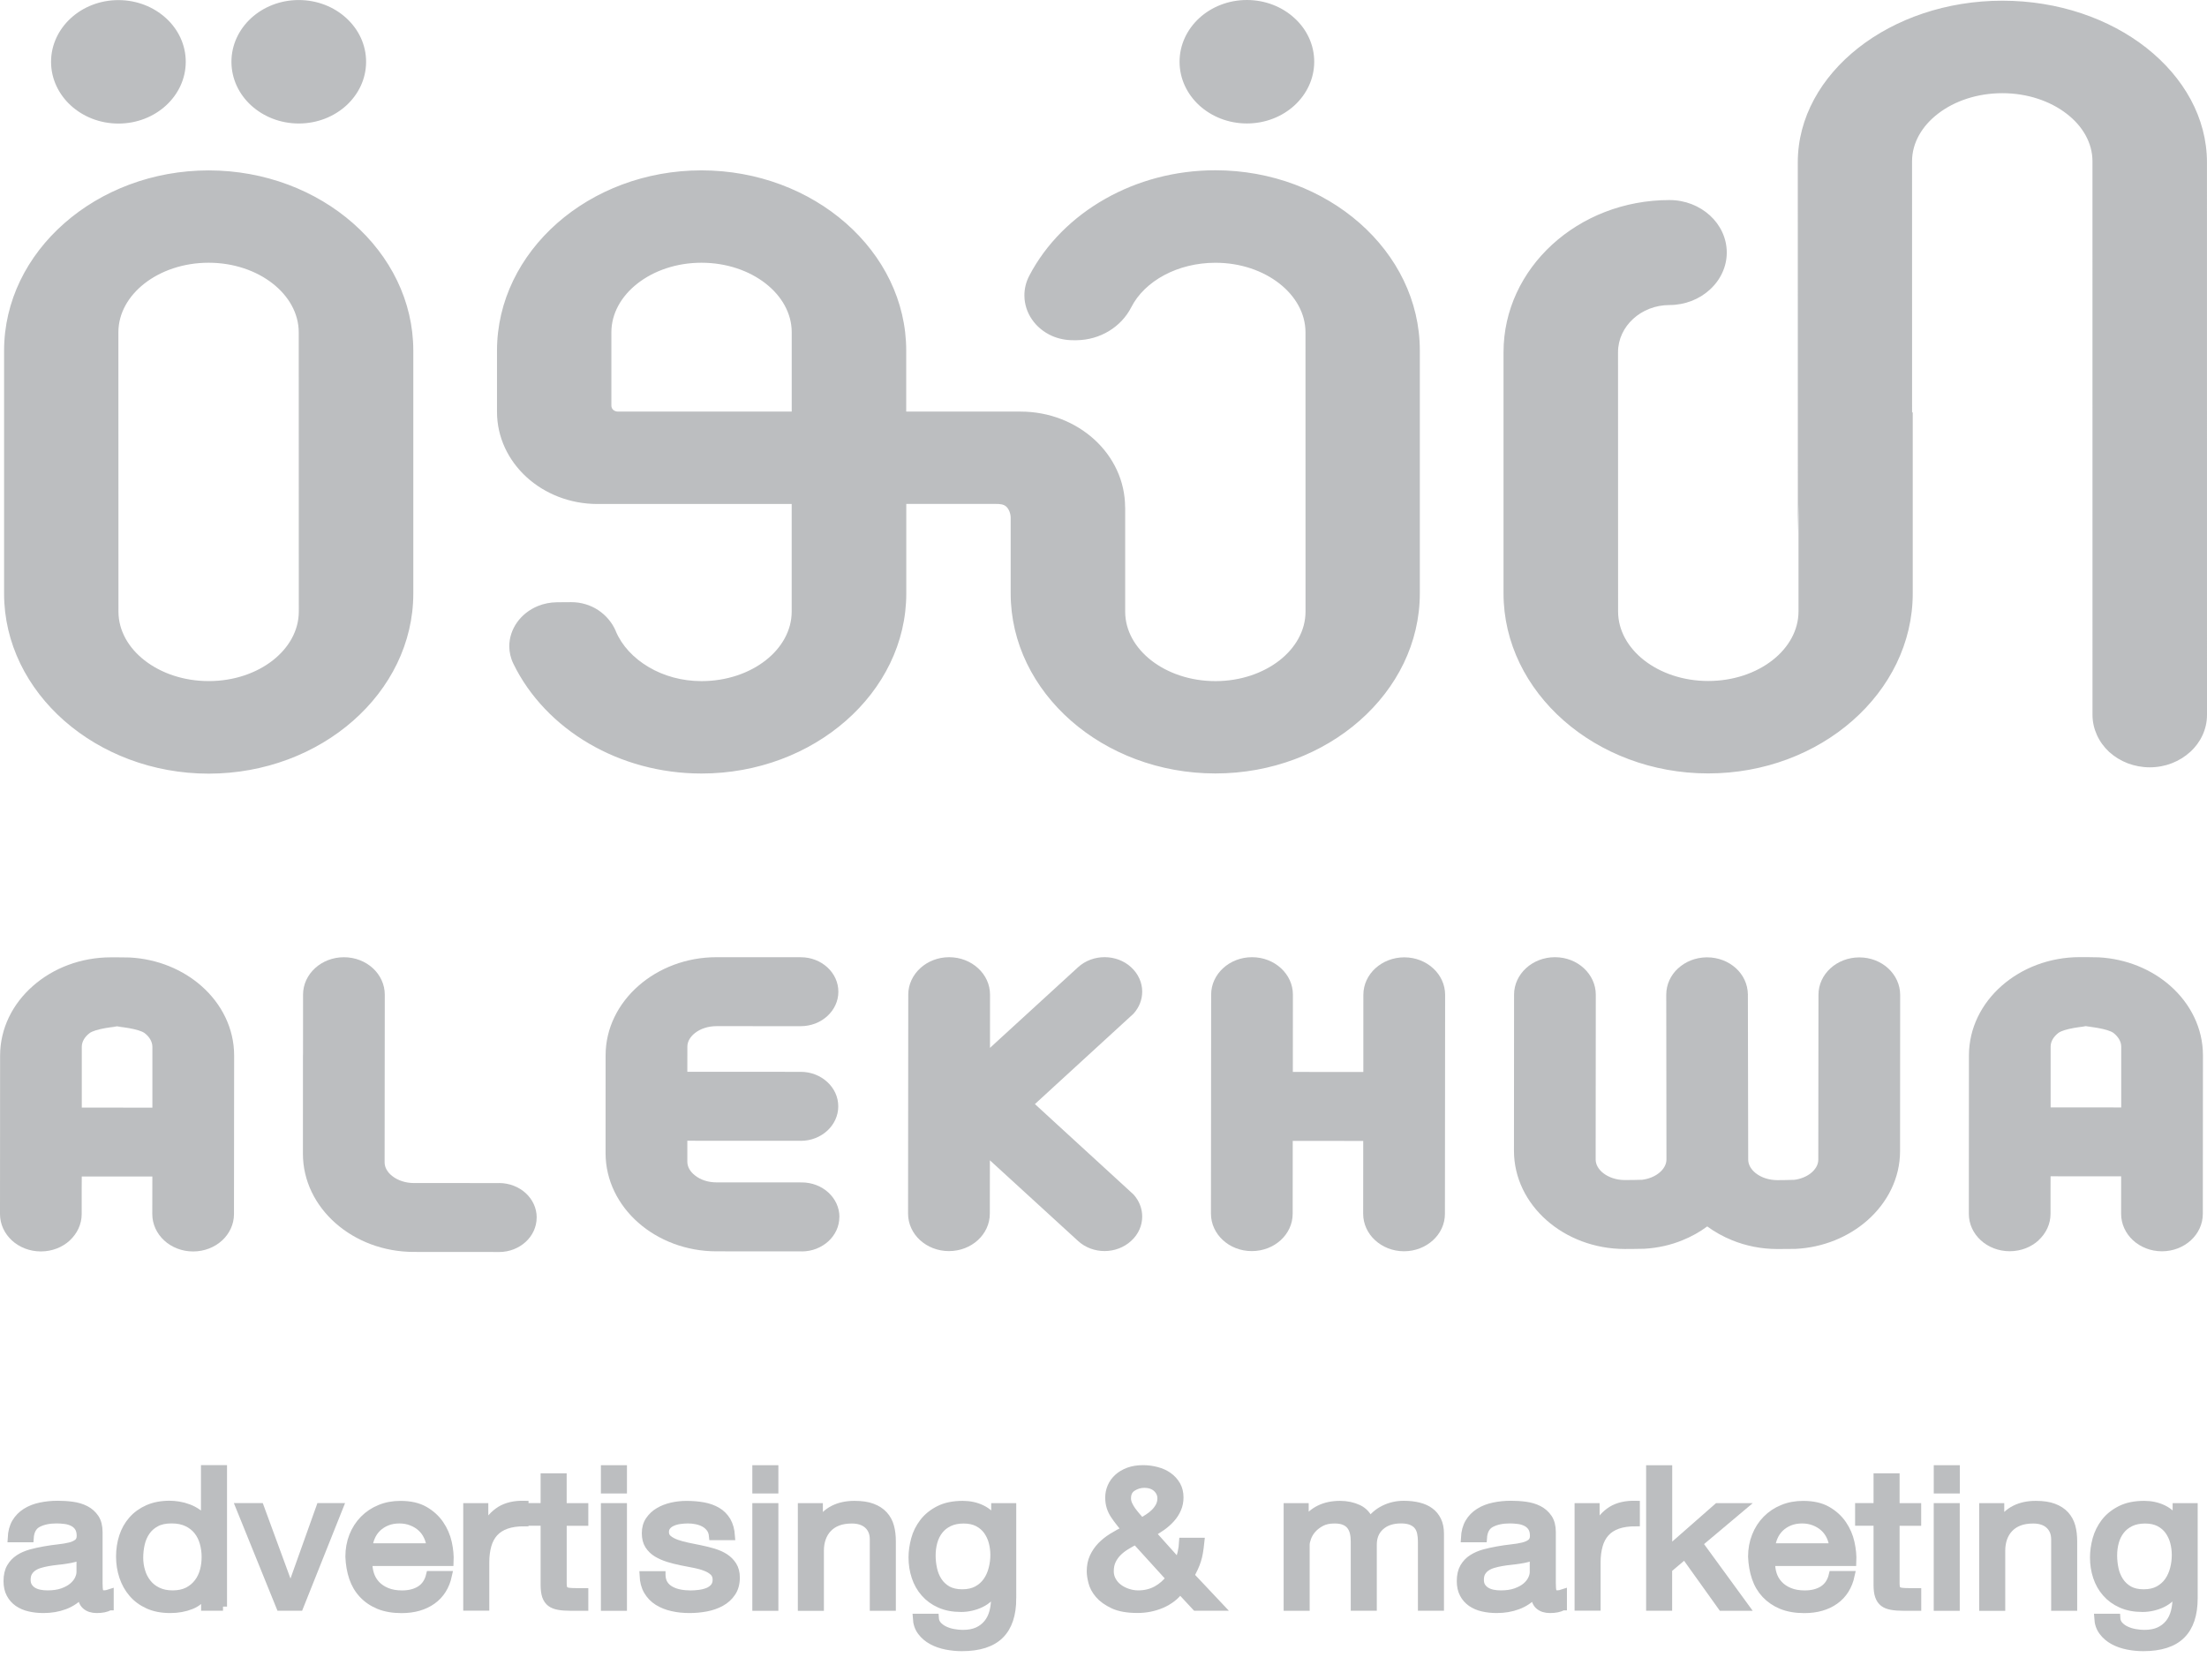 <svg width="67" height="51" viewBox="0 0 67 51" fill="none" xmlns="http://www.w3.org/2000/svg">
<path fill-rule="evenodd" clip-rule="evenodd" d="M33.558 6.033C34.524 5.487 35.671 5.169 36.896 5.169C38.602 5.169 40.152 5.784 41.276 6.772C42.404 7.763 43.103 9.132 43.103 10.64V18.013C43.103 19.518 42.404 20.886 41.276 21.877C40.152 22.866 38.602 23.48 36.898 23.48C35.19 23.48 33.639 22.867 32.511 21.877C31.383 20.886 30.682 19.518 30.682 18.013V15.714C30.682 15.599 30.631 15.455 30.549 15.38C30.466 15.304 30.353 15.298 30.227 15.298H27.513V18.014C27.513 19.519 26.812 20.887 25.683 21.878C24.557 22.867 23.004 23.482 21.297 23.482C20.04 23.482 18.868 23.148 17.888 22.577C16.877 21.988 16.069 21.143 15.586 20.151C15.502 19.979 15.462 19.799 15.461 19.626C15.459 19.363 15.545 19.109 15.696 18.895C15.847 18.681 16.066 18.506 16.328 18.398C16.506 18.325 16.703 18.285 16.912 18.283L17.338 18.28C17.642 18.279 17.924 18.367 18.158 18.52C18.396 18.677 18.586 18.901 18.696 19.162H18.694C18.877 19.598 19.233 19.981 19.698 20.254C20.148 20.519 20.7 20.677 21.294 20.677C22.056 20.677 22.746 20.436 23.244 20.046C23.731 19.665 24.034 19.14 24.034 18.566V15.3H18.138C17.297 15.3 16.533 14.986 15.982 14.481C15.43 13.975 15.088 13.275 15.088 12.504V10.645C15.088 9.138 15.788 7.769 16.913 6.776C18.037 5.786 19.588 5.172 21.294 5.172C23.001 5.172 24.554 5.786 25.681 6.776C26.81 7.767 27.511 9.137 27.511 10.645V12.495H30.984C31.858 12.495 32.65 12.82 33.225 13.345C33.799 13.87 34.155 14.597 34.156 15.398H34.158V18.566C34.158 19.141 34.46 19.665 34.947 20.046C35.445 20.435 36.136 20.677 36.898 20.677C37.658 20.677 38.347 20.435 38.845 20.046C39.331 19.665 39.633 19.141 39.633 18.566L39.632 10.089C39.632 9.515 39.329 8.991 38.842 8.609C38.344 8.218 37.655 7.976 36.896 7.977C36.322 7.977 35.787 8.116 35.346 8.351C34.897 8.591 34.544 8.931 34.343 9.327C34.191 9.625 33.955 9.875 33.664 10.051C33.379 10.223 33.041 10.324 32.684 10.328H32.597C32.356 10.331 32.133 10.283 31.936 10.197C31.684 10.085 31.474 9.91 31.329 9.698C31.184 9.488 31.102 9.24 31.099 8.983C31.096 8.777 31.143 8.567 31.25 8.364C31.752 7.405 32.559 6.597 33.558 6.033ZM18.754 12.494H24.035V10.087C24.035 9.513 23.733 8.99 23.244 8.607C22.746 8.218 22.056 7.976 21.295 7.976C20.536 7.976 19.847 8.218 19.349 8.609C18.862 8.991 18.56 9.515 18.56 10.089V12.316C18.56 12.365 18.581 12.41 18.616 12.442C18.651 12.473 18.7 12.494 18.754 12.494ZM39.897 1.873C39.897 2.391 39.668 2.859 39.299 3.199C38.929 3.538 38.417 3.748 37.854 3.748C37.289 3.748 36.779 3.538 36.407 3.199C36.038 2.86 35.809 2.391 35.809 1.875C35.809 1.357 36.038 0.889 36.407 0.549C36.777 0.21 37.289 0 37.852 0C38.417 0 38.928 0.21 39.297 0.549C39.668 0.886 39.897 1.355 39.897 1.873ZM1.952 6.778C3.078 5.788 4.629 5.173 6.335 5.173C8.041 5.173 9.593 5.788 10.719 6.778C11.846 7.769 12.547 9.138 12.547 10.645V18.017C12.547 19.521 11.847 20.889 10.719 21.881C9.593 22.871 8.041 23.484 6.337 23.486C4.633 23.486 3.081 22.871 1.954 21.883C0.825 20.892 0.124 19.524 0.124 18.02V10.647C0.124 9.138 0.824 7.769 1.952 6.778ZM8.283 20.046C8.768 19.665 9.071 19.141 9.071 18.566L9.069 10.089C9.069 9.515 8.767 8.991 8.28 8.609C7.782 8.218 7.093 7.976 6.334 7.976C5.572 7.976 4.883 8.218 4.385 8.607C3.896 8.99 3.594 9.513 3.594 10.087L3.596 18.565C3.596 19.14 3.898 19.664 4.385 20.044C4.883 20.434 5.573 20.676 6.335 20.676C7.096 20.677 7.786 20.435 8.283 20.046ZM11.114 1.875C11.114 2.393 10.885 2.86 10.516 3.2C10.146 3.539 9.634 3.749 9.071 3.749C8.506 3.749 7.996 3.539 7.624 3.2C7.255 2.862 7.026 2.393 7.026 1.876C7.026 1.358 7.255 0.89 7.624 0.55C7.994 0.211 8.506 0.001 9.069 0.001C9.634 0.001 10.145 0.211 10.514 0.55C10.885 0.889 11.114 1.358 11.114 1.875ZM5.639 1.876C5.639 2.394 5.41 2.862 5.04 3.202C4.671 3.541 4.159 3.751 3.596 3.751C3.03 3.751 2.52 3.541 2.149 3.202C1.78 2.863 1.55 2.394 1.55 1.877C1.55 1.359 1.78 0.892 2.149 0.552C2.519 0.213 3.03 0.003 3.594 0.003C4.159 0.003 4.669 0.213 5.04 0.552C5.41 0.889 5.639 1.358 5.639 1.876ZM66.999 4.931L67 21.701C67 22.14 66.805 22.539 66.492 22.826H66.49C66.175 23.115 65.74 23.294 65.262 23.294C65.028 23.294 64.804 23.25 64.599 23.174C64.386 23.092 64.193 22.975 64.033 22.829L64.031 22.828C63.874 22.682 63.744 22.506 63.656 22.308C63.572 22.121 63.524 21.915 63.524 21.701L63.523 4.896C63.523 4.335 63.222 3.822 62.735 3.45C62.237 3.067 61.548 2.829 60.787 2.829C60.024 2.829 59.333 3.067 58.836 3.45C58.348 3.824 58.046 4.336 58.046 4.897L58.047 12.519H58.067V18.013C58.067 19.518 57.368 20.886 56.239 21.877C55.115 22.866 53.563 23.479 51.856 23.479C50.151 23.479 48.6 22.864 47.474 21.876C46.345 20.884 45.644 19.517 45.644 18.013V10.692C45.644 9.417 46.208 8.262 47.12 7.426C48.032 6.59 49.291 6.073 50.683 6.073C51.161 6.073 51.596 6.253 51.911 6.541C52.225 6.828 52.421 7.227 52.421 7.667C52.421 7.881 52.374 8.087 52.288 8.274C52.2 8.469 52.07 8.644 51.909 8.791C51.75 8.938 51.558 9.057 51.346 9.138C51.141 9.216 50.916 9.26 50.683 9.26C50.252 9.26 49.861 9.421 49.579 9.68C49.296 9.939 49.12 10.297 49.12 10.692L49.122 18.562C49.122 19.137 49.424 19.661 49.91 20.042C50.408 20.432 51.098 20.673 51.857 20.673C52.621 20.673 53.311 20.432 53.809 20.042C54.296 19.661 54.599 19.136 54.599 18.56V15.294L54.579 16.203L54.577 4.93C54.577 3.574 55.282 2.344 56.416 1.452C57.54 0.57 59.087 0.021 60.789 0.021C62.487 0.021 64.036 0.568 65.16 1.452C66.293 2.345 66.999 3.576 66.999 4.931Z" fill="#BCBEC0"/>
<path fill-rule="evenodd" clip-rule="evenodd" d="M1.002 29.929C1.611 29.392 2.451 29.061 3.374 29.062C3.441 29.062 3.875 29.063 3.94 29.067C4.785 29.112 5.549 29.434 6.114 29.931C6.728 30.472 7.108 31.219 7.108 32.044L7.103 36.855C7.103 37.17 6.964 37.454 6.74 37.66C6.515 37.864 6.205 37.991 5.863 37.991C5.52 37.991 5.21 37.864 4.985 37.658C4.762 37.452 4.623 37.168 4.623 36.855L4.625 35.716L2.482 35.715L2.48 36.094V36.853C2.48 37.167 2.341 37.451 2.117 37.657L2.118 37.658C1.895 37.863 1.585 37.99 1.24 37.99C0.898 37.99 0.586 37.863 0.362 37.657C0.139 37.452 0 37.168 0 36.855L0.003 32.043C0.005 31.215 0.386 30.468 1.002 29.929ZM2.483 31.778V33.623L4.626 33.625V31.781C4.626 31.625 4.538 31.478 4.395 31.366C4.231 31.236 3.63 31.156 3.374 31.155V31.156L3.742 31.155C3.482 31.155 2.882 31.235 2.717 31.365C2.572 31.476 2.483 31.623 2.483 31.778Z" fill="#BCBEC0"/>
<path fill-rule="evenodd" clip-rule="evenodd" d="M41.754 29.394C41.979 29.19 42.289 29.062 42.631 29.062C42.975 29.062 43.285 29.19 43.509 29.397C43.732 29.601 43.871 29.887 43.871 30.201L43.865 36.848C43.865 37.163 43.726 37.447 43.5 37.653C43.276 37.857 42.965 37.985 42.623 37.985C42.28 37.985 41.97 37.857 41.745 37.65C41.522 37.446 41.383 37.16 41.383 36.846L41.385 34.636L39.245 34.634L39.243 36.844C39.243 37.159 39.105 37.443 38.879 37.649C38.656 37.853 38.346 37.98 38.002 37.98C37.658 37.98 37.348 37.853 37.124 37.646C36.901 37.441 36.762 37.156 36.762 36.842L36.768 30.195C36.768 29.88 36.907 29.596 37.133 29.39C37.357 29.184 37.667 29.058 38.01 29.058C38.353 29.058 38.663 29.185 38.888 29.393C39.112 29.599 39.25 29.881 39.25 30.196L39.248 32.541L41.388 32.543L41.389 30.199C41.389 29.884 41.53 29.599 41.754 29.394Z" fill="#BCBEC0"/>
<path fill-rule="evenodd" clip-rule="evenodd" d="M21.752 35.894L24.34 35.895C24.655 35.895 24.942 36.013 25.148 36.202C25.354 36.391 25.483 36.653 25.483 36.941V36.943H25.481C25.481 37.233 25.353 37.494 25.147 37.683C24.939 37.872 24.655 37.99 24.34 37.99V37.989L21.752 37.987C20.828 37.987 19.988 37.654 19.378 37.118C18.764 36.577 18.384 35.83 18.384 35.006L18.385 32.037C18.385 31.212 18.769 30.465 19.386 29.924C19.997 29.389 20.837 29.056 21.758 29.058L24.31 29.059C24.626 29.059 24.911 29.177 25.118 29.367C25.324 29.556 25.451 29.818 25.451 30.106C25.451 30.396 25.322 30.658 25.114 30.847C24.908 31.036 24.623 31.152 24.308 31.152L21.756 31.151C21.496 31.151 21.264 31.23 21.099 31.359C20.956 31.471 20.867 31.618 20.867 31.772L20.866 32.537L24.307 32.538C24.623 32.538 24.908 32.656 25.114 32.846C25.321 33.035 25.448 33.297 25.448 33.585C25.448 33.875 25.319 34.138 25.114 34.326C24.908 34.515 24.623 34.633 24.307 34.633V34.631L20.866 34.63V35.267C20.866 35.422 20.954 35.571 21.096 35.681C21.26 35.814 21.492 35.894 21.752 35.894Z" fill="#BCBEC0"/>
<path fill-rule="evenodd" clip-rule="evenodd" d="M55.569 29.395C55.793 29.191 56.103 29.064 56.445 29.064C56.789 29.064 57.099 29.191 57.323 29.398C57.546 29.604 57.685 29.888 57.685 30.202L57.682 34.942H57.684L57.682 34.944C57.682 35.766 57.299 36.513 56.684 37.052C56.117 37.549 55.35 37.873 54.504 37.913C54.441 37.916 54.023 37.917 53.959 37.917V37.919L53.957 37.917C53.465 37.917 53.001 37.821 52.581 37.65C52.308 37.539 52.056 37.398 51.828 37.231C51.601 37.4 51.347 37.541 51.075 37.651C50.721 37.796 50.332 37.885 49.919 37.909C49.846 37.913 49.398 37.916 49.325 37.916C48.403 37.915 47.563 37.583 46.955 37.047C46.341 36.506 45.961 35.759 45.961 34.935L45.964 30.195C45.964 29.88 46.104 29.596 46.329 29.39C46.553 29.185 46.863 29.058 47.205 29.058C47.549 29.058 47.859 29.185 48.083 29.393C48.306 29.599 48.445 29.883 48.445 30.196L48.441 35.199C48.441 35.354 48.529 35.502 48.671 35.613C48.836 35.742 49.069 35.823 49.327 35.823C49.377 35.823 49.8 35.82 49.849 35.815C50.049 35.791 50.225 35.718 50.358 35.614C50.501 35.502 50.59 35.355 50.59 35.2L50.584 30.198C50.584 29.884 50.719 29.603 50.941 29.398H50.943C51.162 29.194 51.469 29.066 51.81 29.062L51.815 29.061H51.822V29.062C52.164 29.062 52.471 29.187 52.696 29.39C52.919 29.591 53.058 29.874 53.062 30.188L53.064 30.192V30.199H53.062C53.061 31.866 53.073 33.534 53.072 35.201C53.072 35.357 53.16 35.505 53.302 35.616C53.467 35.746 53.701 35.826 53.959 35.826C54.014 35.826 54.422 35.822 54.474 35.816C54.667 35.791 54.839 35.719 54.968 35.619C55.11 35.507 55.2 35.36 55.2 35.204L55.205 30.203C55.204 29.886 55.343 29.601 55.569 29.395Z" fill="#BCBEC0"/>
<path fill-rule="evenodd" clip-rule="evenodd" d="M12.565 35.914L15.151 35.915V35.912V35.914C15.465 35.914 15.752 36.031 15.959 36.22C16.165 36.409 16.293 36.671 16.293 36.959V36.961H16.292C16.292 37.251 16.163 37.513 15.957 37.702C15.749 37.891 15.465 38.008 15.151 38.008V38.007L12.563 38.005C11.639 38.005 10.8 37.672 10.19 37.136C9.576 36.596 9.196 35.848 9.196 35.025L9.197 32.055C9.197 32.031 9.197 32.009 9.199 31.986V31.985V31.984V31.982V31.981L9.2 30.196C9.2 29.881 9.339 29.597 9.564 29.391C9.788 29.186 10.098 29.059 10.441 29.059C10.784 29.059 11.094 29.186 11.319 29.392C11.542 29.598 11.681 29.881 11.681 30.196C11.679 34.015 11.678 33.468 11.676 35.286C11.676 35.443 11.765 35.59 11.907 35.701C12.073 35.832 12.307 35.914 12.565 35.914Z" fill="#BCBEC0"/>
<path fill-rule="evenodd" clip-rule="evenodd" d="M60.771 29.923C61.381 29.387 62.221 29.055 63.143 29.056C63.211 29.056 63.644 29.058 63.71 29.062C64.555 29.107 65.318 29.428 65.883 29.925C66.497 30.466 66.877 31.214 66.877 32.038L66.873 36.849C66.873 37.164 66.734 37.448 66.509 37.654C66.285 37.858 65.975 37.986 65.633 37.986C65.289 37.986 64.979 37.858 64.754 37.652C64.532 37.447 64.393 37.162 64.393 36.849L64.394 35.711L62.251 35.709L62.25 36.089V36.847C62.25 37.161 62.111 37.445 61.886 37.651L61.888 37.652C61.665 37.857 61.355 37.984 61.01 37.984C60.668 37.984 60.356 37.857 60.132 37.651C59.908 37.447 59.77 37.162 59.77 36.849L59.773 32.037C59.774 31.211 60.156 30.463 60.771 29.923ZM62.253 31.772V33.617L64.396 33.619V31.775C64.396 31.62 64.307 31.473 64.165 31.361C64 31.23 63.4 31.151 63.143 31.149V31.151L63.511 31.149C63.252 31.149 62.651 31.229 62.486 31.359C62.342 31.47 62.253 31.617 62.253 31.772Z" fill="#BCBEC0"/>
<path fill-rule="evenodd" clip-rule="evenodd" d="M30.051 35.224L30.049 36.844C30.049 37.157 29.91 37.443 29.684 37.649C29.461 37.853 29.151 37.98 28.808 37.98C28.464 37.98 28.154 37.852 27.929 37.646C27.706 37.441 27.567 37.156 27.567 36.842L27.573 30.195C27.573 29.88 27.714 29.596 27.939 29.39C28.163 29.185 28.473 29.058 28.815 29.058C29.159 29.058 29.469 29.187 29.693 29.393C29.918 29.599 30.055 29.881 30.055 30.196L30.054 31.811L30.292 31.592L32.727 29.363C32.95 29.159 33.243 29.057 33.534 29.057C33.826 29.057 34.118 29.16 34.339 29.363C34.562 29.569 34.675 29.837 34.675 30.102C34.675 30.342 34.587 30.581 34.408 30.776L32.077 32.912L31.903 33.072L31.418 33.517L31.903 33.962L32.077 34.122L34.408 36.258C34.587 36.453 34.675 36.693 34.675 36.932C34.675 37.198 34.564 37.467 34.339 37.671C34.116 37.876 33.825 37.978 33.534 37.979C33.243 37.979 32.95 37.877 32.727 37.672L30.292 35.444L30.051 35.224Z" fill="#BCBEC0"/>
<path d="M3.325 48.762C3.227 48.817 3.098 48.843 2.937 48.843C2.797 48.843 2.685 48.807 2.603 48.733C2.52 48.659 2.479 48.54 2.479 48.377C2.331 48.541 2.157 48.66 1.96 48.733C1.763 48.807 1.549 48.843 1.32 48.843C1.172 48.843 1.03 48.828 0.897 48.797C0.762 48.767 0.648 48.716 0.55 48.649C0.452 48.58 0.374 48.493 0.318 48.386C0.26 48.279 0.232 48.149 0.232 47.998C0.232 47.827 0.264 47.687 0.329 47.578C0.393 47.469 0.477 47.382 0.581 47.315C0.684 47.247 0.804 47.197 0.936 47.159C1.071 47.123 1.207 47.092 1.347 47.068C1.495 47.042 1.638 47.021 1.77 47.007C1.905 46.993 2.022 46.973 2.123 46.948C2.226 46.923 2.305 46.886 2.365 46.837C2.424 46.788 2.453 46.717 2.453 46.624C2.453 46.515 2.43 46.428 2.386 46.361C2.342 46.295 2.284 46.245 2.213 46.21C2.143 46.175 2.065 46.151 1.978 46.14C1.891 46.129 1.806 46.122 1.72 46.122C1.491 46.122 1.3 46.162 1.147 46.242C0.995 46.322 0.912 46.473 0.898 46.694H0.358C0.367 46.508 0.408 46.35 0.484 46.221C0.561 46.092 0.663 45.989 0.79 45.909C0.917 45.829 1.063 45.772 1.23 45.737C1.395 45.702 1.569 45.684 1.752 45.684C1.9 45.684 2.048 45.693 2.195 45.713C2.342 45.733 2.474 45.772 2.594 45.833C2.713 45.894 2.807 45.979 2.881 46.087C2.953 46.196 2.989 46.337 2.989 46.512V48.065C2.989 48.181 2.997 48.268 3.012 48.321C3.027 48.376 3.076 48.403 3.162 48.403C3.212 48.403 3.267 48.393 3.327 48.373V48.762H3.325ZM2.447 47.215C2.397 47.25 2.332 47.277 2.256 47.296C2.18 47.316 2.099 47.333 2.015 47.345C1.929 47.359 1.839 47.371 1.744 47.38C1.65 47.39 1.557 47.403 1.468 47.418C1.379 47.434 1.294 47.453 1.213 47.477C1.132 47.501 1.062 47.533 1.002 47.574C0.943 47.614 0.895 47.666 0.859 47.728C0.822 47.791 0.805 47.868 0.805 47.962C0.805 48.043 0.823 48.113 0.859 48.169C0.895 48.225 0.941 48.271 0.999 48.306C1.057 48.341 1.123 48.366 1.199 48.382C1.276 48.397 1.357 48.405 1.44 48.405C1.619 48.405 1.772 48.383 1.899 48.338C2.025 48.293 2.129 48.237 2.21 48.169C2.291 48.1 2.351 48.027 2.389 47.947C2.427 47.868 2.447 47.794 2.447 47.722V47.215Z" fill="#BCBEC0" stroke="#BCBEC0" stroke-width="0.25" stroke-miterlimit="10"/>
<path d="M6.77 48.773H6.23V48.364H6.217C6.129 48.532 5.988 48.653 5.797 48.73C5.606 48.806 5.396 48.843 5.167 48.843C4.911 48.843 4.69 48.8 4.501 48.715C4.311 48.629 4.154 48.513 4.029 48.367C3.903 48.222 3.809 48.052 3.745 47.862C3.681 47.671 3.648 47.468 3.648 47.254C3.648 47.04 3.679 46.838 3.74 46.649C3.801 46.46 3.894 46.294 4.02 46.151C4.145 46.007 4.302 45.893 4.491 45.809C4.681 45.725 4.901 45.683 5.151 45.683C5.237 45.683 5.327 45.692 5.425 45.707C5.522 45.723 5.62 45.749 5.718 45.786C5.816 45.822 5.907 45.871 5.994 45.931C6.081 45.991 6.155 46.067 6.214 46.155H6.226V44.602H6.767V48.773H6.77ZM4.223 47.291C4.223 47.431 4.243 47.568 4.284 47.702C4.323 47.837 4.386 47.956 4.469 48.061C4.551 48.166 4.658 48.25 4.786 48.311C4.916 48.374 5.067 48.405 5.241 48.405C5.423 48.405 5.579 48.371 5.706 48.306C5.832 48.24 5.936 48.153 6.017 48.045C6.098 47.939 6.156 47.817 6.193 47.68C6.23 47.544 6.246 47.405 6.246 47.265C6.246 47.117 6.226 46.974 6.188 46.837C6.15 46.7 6.089 46.577 6.007 46.472C5.924 46.367 5.817 46.281 5.684 46.218C5.553 46.154 5.394 46.122 5.206 46.122C5.02 46.122 4.863 46.155 4.739 46.221C4.614 46.287 4.513 46.375 4.437 46.484C4.36 46.593 4.305 46.718 4.272 46.858C4.239 46.999 4.223 47.144 4.223 47.291Z" fill="#BCBEC0" stroke="#BCBEC0" stroke-width="0.25" stroke-miterlimit="10"/>
<path d="M9.087 48.773H8.508L7.285 45.755H7.89L8.814 48.271H8.826L9.724 45.755H10.291L9.087 48.773Z" fill="#BCBEC0" stroke="#BCBEC0" stroke-width="0.25" stroke-miterlimit="10"/>
<path d="M13.597 47.817C13.525 48.152 13.365 48.406 13.119 48.581C12.873 48.756 12.563 48.845 12.189 48.845C11.926 48.845 11.697 48.804 11.505 48.726C11.311 48.646 11.149 48.535 11.018 48.395C10.886 48.255 10.787 48.087 10.721 47.893C10.656 47.698 10.619 47.487 10.61 47.257C10.61 47.032 10.648 46.822 10.724 46.63C10.801 46.437 10.908 46.271 11.047 46.13C11.184 45.99 11.348 45.881 11.537 45.804C11.726 45.725 11.932 45.688 12.159 45.688C12.452 45.688 12.695 45.743 12.887 45.854C13.079 45.965 13.235 46.106 13.351 46.277C13.467 46.448 13.548 46.635 13.593 46.837C13.637 47.04 13.655 47.232 13.646 47.415H11.181C11.177 47.548 11.193 47.673 11.232 47.792C11.27 47.911 11.331 48.016 11.416 48.107C11.502 48.198 11.609 48.271 11.742 48.325C11.873 48.38 12.029 48.406 12.206 48.406C12.43 48.406 12.618 48.357 12.766 48.261C12.915 48.163 13.012 48.016 13.06 47.817H13.597ZM13.075 46.975C13.066 46.859 13.038 46.747 12.989 46.642C12.941 46.537 12.875 46.446 12.792 46.371C12.71 46.295 12.611 46.235 12.496 46.19C12.382 46.145 12.258 46.123 12.126 46.123C11.986 46.123 11.861 46.145 11.748 46.19C11.635 46.235 11.538 46.297 11.457 46.373C11.377 46.452 11.312 46.541 11.267 46.645C11.219 46.749 11.192 46.858 11.184 46.975H13.075Z" fill="#BCBEC0" stroke="#BCBEC0" stroke-width="0.25" stroke-miterlimit="10"/>
<path d="M14.188 45.756H14.699V46.391H14.711C14.842 46.146 15.004 45.966 15.195 45.848C15.386 45.732 15.627 45.677 15.92 45.684V46.209C15.704 46.209 15.519 46.236 15.366 46.29C15.213 46.345 15.09 46.425 14.996 46.53C14.903 46.635 14.835 46.764 14.793 46.915C14.751 47.066 14.729 47.238 14.729 47.429V48.771H14.188V45.756Z" fill="#BCBEC0" stroke="#BCBEC0" stroke-width="0.25" stroke-miterlimit="10"/>
<path d="M17.079 45.757H17.735V46.195H17.079V48.068C17.079 48.127 17.084 48.173 17.095 48.208C17.105 48.243 17.125 48.271 17.156 48.289C17.185 48.309 17.226 48.322 17.279 48.327C17.333 48.333 17.401 48.336 17.485 48.336H17.735V48.774H17.321C17.18 48.774 17.061 48.766 16.96 48.747C16.861 48.729 16.78 48.698 16.719 48.651C16.658 48.605 16.612 48.537 16.581 48.452C16.552 48.367 16.537 48.253 16.537 48.113V46.192H15.977V45.754H16.537V44.85H17.078V45.757H17.079Z" fill="#BCBEC0" stroke="#BCBEC0" stroke-width="0.25" stroke-miterlimit="10"/>
<path d="M18.908 45.213H18.367V44.605H18.908V45.213ZM18.367 45.756H18.908V48.775H18.367V45.756Z" fill="#BCBEC0" stroke="#BCBEC0" stroke-width="0.25" stroke-miterlimit="10"/>
<path d="M20.079 47.823C20.084 47.936 20.111 48.028 20.162 48.103C20.212 48.177 20.279 48.236 20.362 48.28C20.444 48.325 20.537 48.357 20.641 48.377C20.745 48.397 20.852 48.406 20.963 48.406C21.049 48.406 21.138 48.401 21.231 48.388C21.324 48.377 21.409 48.355 21.489 48.324C21.567 48.293 21.632 48.247 21.683 48.187C21.733 48.126 21.759 48.049 21.759 47.956C21.759 47.859 21.729 47.779 21.668 47.719C21.606 47.659 21.526 47.608 21.426 47.571C21.327 47.531 21.212 47.499 21.083 47.474C20.953 47.449 20.82 47.422 20.684 47.396C20.548 47.369 20.417 47.335 20.29 47.296C20.163 47.257 20.049 47.206 19.946 47.145C19.844 47.083 19.763 47.004 19.7 46.906C19.639 46.809 19.609 46.687 19.609 46.544C19.609 46.393 19.645 46.261 19.72 46.154C19.795 46.044 19.89 45.956 20.007 45.888C20.123 45.819 20.256 45.769 20.401 45.736C20.547 45.704 20.693 45.688 20.838 45.688C21.02 45.688 21.191 45.702 21.351 45.731C21.51 45.76 21.651 45.811 21.771 45.882C21.892 45.953 21.988 46.051 22.062 46.173C22.133 46.297 22.176 46.449 22.188 46.631H21.648C21.639 46.535 21.611 46.453 21.562 46.389C21.513 46.325 21.454 46.273 21.384 46.235C21.313 46.196 21.235 46.168 21.148 46.15C21.061 46.131 20.973 46.123 20.884 46.123C20.803 46.123 20.722 46.129 20.638 46.141C20.556 46.152 20.479 46.173 20.412 46.203C20.345 46.232 20.288 46.271 20.247 46.322C20.204 46.372 20.183 46.435 20.183 46.508C20.183 46.597 20.215 46.669 20.282 46.724C20.348 46.778 20.432 46.824 20.534 46.861C20.637 46.897 20.751 46.929 20.878 46.955C21.005 46.98 21.133 47.006 21.26 47.033C21.396 47.061 21.529 47.093 21.658 47.132C21.788 47.172 21.903 47.223 22.002 47.286C22.101 47.351 22.182 47.432 22.243 47.529C22.304 47.627 22.335 47.747 22.335 47.891C22.335 48.07 22.294 48.222 22.211 48.343C22.129 48.467 22.02 48.565 21.886 48.639C21.752 48.713 21.602 48.765 21.434 48.797C21.266 48.828 21.099 48.843 20.934 48.843C20.748 48.843 20.573 48.825 20.409 48.787C20.246 48.751 20.101 48.692 19.972 48.612C19.846 48.532 19.743 48.427 19.667 48.297C19.59 48.167 19.548 48.009 19.54 47.821H20.079V47.823Z" fill="#BCBEC0" stroke="#BCBEC0" stroke-width="0.25" stroke-miterlimit="10"/>
<path d="M23.505 45.213H22.964V44.605H23.505V45.213ZM22.964 45.756H23.505V48.775H22.964V45.756Z" fill="#BCBEC0" stroke="#BCBEC0" stroke-width="0.25" stroke-miterlimit="10"/>
<path d="M24.346 45.757H24.856V46.235H24.869C24.983 46.049 25.131 45.91 25.311 45.821C25.492 45.731 25.701 45.687 25.939 45.687C26.156 45.687 26.336 45.713 26.48 45.768C26.623 45.822 26.741 45.898 26.829 45.996C26.918 46.094 26.981 46.209 27.017 46.343C27.054 46.477 27.071 46.626 27.071 46.79V48.775H26.53V46.732C26.53 46.546 26.471 46.398 26.352 46.288C26.232 46.179 26.069 46.125 25.861 46.125C25.696 46.125 25.553 46.148 25.432 46.195C25.311 46.241 25.211 46.308 25.13 46.394C25.049 46.479 24.989 46.58 24.948 46.695C24.908 46.809 24.887 46.935 24.887 47.071V48.776H24.346V45.757Z" fill="#BCBEC0" stroke="#BCBEC0" stroke-width="0.25" stroke-miterlimit="10"/>
<path d="M30.727 48.517C30.727 49.012 30.604 49.383 30.355 49.629C30.106 49.876 29.721 50 29.199 50C29.046 50 28.89 49.985 28.731 49.954C28.573 49.923 28.427 49.873 28.298 49.803C28.168 49.733 28.061 49.642 27.975 49.528C27.89 49.415 27.844 49.278 27.835 49.114H28.375C28.38 49.203 28.411 49.279 28.467 49.342C28.525 49.404 28.594 49.455 28.678 49.493C28.76 49.532 28.851 49.56 28.948 49.577C29.046 49.595 29.139 49.604 29.228 49.604C29.406 49.604 29.556 49.576 29.68 49.52C29.803 49.464 29.904 49.385 29.985 49.286C30.066 49.187 30.124 49.068 30.161 48.928C30.198 48.788 30.214 48.632 30.214 48.46V48.261H30.202C30.155 48.355 30.095 48.435 30.023 48.503C29.952 48.572 29.869 48.628 29.777 48.673C29.686 48.718 29.588 48.751 29.484 48.775C29.38 48.799 29.278 48.81 29.176 48.81C28.93 48.81 28.715 48.769 28.533 48.687C28.349 48.606 28.197 48.494 28.075 48.354C27.951 48.214 27.859 48.051 27.798 47.866C27.737 47.682 27.706 47.486 27.706 47.28C27.706 47.101 27.733 46.919 27.783 46.731C27.833 46.543 27.919 46.373 28.038 46.217C28.157 46.062 28.314 45.934 28.51 45.835C28.705 45.736 28.945 45.687 29.229 45.687C29.437 45.687 29.628 45.728 29.802 45.812C29.976 45.897 30.112 46.021 30.21 46.189H30.216V45.757H30.726V48.517H30.727ZM29.211 48.372C29.39 48.372 29.541 48.338 29.666 48.27C29.791 48.201 29.892 48.111 29.968 48.001C30.045 47.89 30.101 47.764 30.136 47.624C30.173 47.484 30.19 47.344 30.19 47.204C30.19 47.073 30.173 46.941 30.14 46.814C30.106 46.685 30.051 46.57 29.978 46.466C29.903 46.363 29.806 46.28 29.687 46.218C29.568 46.157 29.425 46.125 29.254 46.125C29.08 46.125 28.931 46.156 28.808 46.216C28.684 46.276 28.583 46.357 28.505 46.458C28.427 46.559 28.369 46.676 28.333 46.808C28.296 46.941 28.279 47.078 28.279 47.222C28.279 47.358 28.294 47.495 28.324 47.631C28.353 47.767 28.404 47.892 28.476 48.002C28.548 48.113 28.644 48.202 28.763 48.271C28.884 48.337 29.034 48.372 29.211 48.372Z" fill="#BCBEC0" stroke="#BCBEC0" stroke-width="0.25" stroke-miterlimit="10"/>
<path d="M35.822 48.253C35.754 48.351 35.673 48.437 35.577 48.51C35.48 48.584 35.377 48.645 35.265 48.693C35.154 48.741 35.035 48.778 34.909 48.804C34.784 48.829 34.66 48.841 34.537 48.841C34.231 48.841 33.985 48.798 33.797 48.71C33.611 48.622 33.466 48.518 33.364 48.398C33.261 48.277 33.196 48.153 33.164 48.024C33.132 47.895 33.116 47.789 33.116 47.703C33.116 47.539 33.145 47.395 33.202 47.272C33.26 47.147 33.336 47.035 33.431 46.936C33.527 46.837 33.639 46.747 33.768 46.667C33.898 46.587 34.034 46.512 34.179 46.442C34.115 46.361 34.054 46.282 33.994 46.208C33.935 46.134 33.881 46.06 33.833 45.987C33.784 45.913 33.745 45.833 33.718 45.747C33.691 45.662 33.677 45.567 33.677 45.462C33.677 45.348 33.7 45.24 33.744 45.138C33.788 45.035 33.854 44.944 33.941 44.864C34.028 44.784 34.135 44.721 34.263 44.673C34.39 44.627 34.537 44.603 34.703 44.603C34.844 44.603 34.98 44.622 35.114 44.657C35.248 44.692 35.366 44.745 35.467 44.818C35.569 44.889 35.65 44.979 35.713 45.087C35.774 45.194 35.804 45.318 35.804 45.458C35.804 45.582 35.781 45.698 35.734 45.805C35.687 45.913 35.624 46.011 35.543 46.1C35.462 46.19 35.37 46.271 35.27 46.342C35.167 46.414 35.062 46.48 34.952 46.538L35.774 47.455C35.859 47.245 35.908 47.03 35.92 46.807H36.437C36.424 46.932 36.41 47.038 36.395 47.125C36.38 47.213 36.362 47.293 36.337 47.367C36.314 47.441 36.285 47.514 36.252 47.586C36.218 47.657 36.177 47.741 36.131 47.833L37.017 48.773H36.305L35.822 48.253ZM34.478 46.76C34.372 46.814 34.272 46.87 34.176 46.929C34.08 46.988 33.997 47.054 33.924 47.128C33.852 47.202 33.794 47.285 33.752 47.376C33.709 47.467 33.687 47.574 33.687 47.699C33.687 47.804 33.712 47.901 33.761 47.987C33.81 48.076 33.874 48.148 33.955 48.209C34.036 48.269 34.127 48.316 34.231 48.351C34.335 48.386 34.442 48.405 34.553 48.405C34.761 48.405 34.947 48.36 35.111 48.27C35.274 48.181 35.412 48.06 35.522 47.909L34.478 46.76ZM34.653 46.211C34.717 46.172 34.785 46.13 34.857 46.082C34.931 46.036 34.996 45.983 35.056 45.924C35.115 45.865 35.164 45.8 35.203 45.728C35.241 45.656 35.261 45.575 35.261 45.486C35.261 45.365 35.213 45.26 35.12 45.173C35.025 45.085 34.898 45.042 34.735 45.042C34.607 45.042 34.488 45.078 34.376 45.15C34.265 45.221 34.21 45.333 34.21 45.486C34.21 45.548 34.224 45.61 34.251 45.672C34.279 45.733 34.314 45.795 34.356 45.855C34.399 45.915 34.447 45.974 34.497 46.033C34.55 46.095 34.601 46.152 34.653 46.211Z" fill="#BCBEC0" stroke="#BCBEC0" stroke-width="0.25" stroke-miterlimit="10"/>
<path d="M39.095 45.757H39.604V46.201H39.616C39.862 45.858 40.216 45.687 40.679 45.687C40.882 45.687 41.067 45.726 41.233 45.803C41.398 45.882 41.516 46.013 41.583 46.199C41.693 46.036 41.84 45.91 42.023 45.82C42.205 45.73 42.403 45.685 42.616 45.685C42.781 45.685 42.93 45.702 43.065 45.735C43.199 45.768 43.314 45.819 43.408 45.889C43.505 45.959 43.578 46.05 43.631 46.16C43.685 46.271 43.711 46.404 43.711 46.561V48.773H43.17V46.794C43.17 46.701 43.161 46.614 43.144 46.531C43.127 46.449 43.095 46.379 43.048 46.318C43.001 46.258 42.936 46.211 42.854 46.176C42.771 46.141 42.663 46.122 42.532 46.122C42.269 46.122 42.06 46.192 41.904 46.332C41.748 46.472 41.672 46.659 41.672 46.892V48.773H41.131V46.794C41.131 46.696 41.122 46.608 41.102 46.526C41.082 46.444 41.05 46.373 41.003 46.313C40.956 46.253 40.893 46.206 40.812 46.173C40.731 46.139 40.632 46.124 40.513 46.124C40.351 46.124 40.215 46.153 40.105 46.212C39.995 46.271 39.905 46.341 39.834 46.422C39.764 46.503 39.714 46.589 39.682 46.675C39.65 46.764 39.634 46.836 39.634 46.894V48.774H39.094V45.757H39.095Z" fill="#BCBEC0" stroke="#BCBEC0" stroke-width="0.25" stroke-miterlimit="10"/>
<path d="M47.443 48.762C47.345 48.817 47.215 48.843 47.055 48.843C46.914 48.843 46.803 48.807 46.72 48.733C46.638 48.659 46.597 48.54 46.597 48.377C46.449 48.541 46.275 48.66 46.077 48.733C45.88 48.807 45.667 48.843 45.438 48.843C45.289 48.843 45.147 48.828 45.014 48.797C44.88 48.767 44.766 48.716 44.668 48.649C44.57 48.58 44.492 48.493 44.436 48.386C44.378 48.279 44.35 48.149 44.35 47.998C44.35 47.827 44.382 47.687 44.446 47.578C44.511 47.469 44.593 47.382 44.698 47.315C44.802 47.249 44.921 47.197 45.054 47.159C45.189 47.123 45.325 47.092 45.465 47.068C45.613 47.042 45.755 47.021 45.888 47.007C46.023 46.993 46.14 46.973 46.241 46.948C46.342 46.923 46.424 46.886 46.482 46.837C46.542 46.788 46.571 46.717 46.571 46.624C46.571 46.515 46.548 46.428 46.504 46.361C46.459 46.294 46.401 46.245 46.331 46.21C46.261 46.175 46.183 46.151 46.096 46.14C46.009 46.129 45.923 46.122 45.838 46.122C45.609 46.122 45.418 46.162 45.265 46.242C45.112 46.322 45.03 46.473 45.016 46.694H44.475C44.484 46.508 44.526 46.35 44.602 46.221C44.678 46.092 44.781 45.989 44.908 45.909C45.034 45.829 45.181 45.772 45.347 45.737C45.512 45.702 45.687 45.684 45.87 45.684C46.018 45.684 46.166 45.693 46.313 45.713C46.459 45.733 46.592 45.772 46.711 45.833C46.83 45.895 46.925 45.979 46.998 46.087C47.07 46.196 47.107 46.337 47.107 46.512V48.065C47.107 48.181 47.114 48.268 47.13 48.321C47.145 48.376 47.194 48.403 47.279 48.403C47.33 48.403 47.385 48.393 47.444 48.373V48.762H47.443ZM46.565 47.215C46.514 47.25 46.45 47.277 46.374 47.296C46.297 47.316 46.216 47.333 46.132 47.345C46.047 47.359 45.957 47.371 45.862 47.38C45.766 47.39 45.674 47.403 45.586 47.418C45.497 47.434 45.412 47.453 45.331 47.477C45.25 47.501 45.179 47.533 45.12 47.574C45.06 47.614 45.013 47.666 44.976 47.728C44.94 47.791 44.923 47.868 44.923 47.962C44.923 48.043 44.941 48.113 44.976 48.169C45.013 48.225 45.059 48.271 45.117 48.306C45.175 48.341 45.24 48.366 45.317 48.382C45.393 48.397 45.474 48.405 45.558 48.405C45.737 48.405 45.89 48.383 46.016 48.338C46.143 48.293 46.247 48.237 46.328 48.169C46.409 48.1 46.468 48.027 46.507 47.947C46.545 47.868 46.565 47.794 46.565 47.722V47.215Z" fill="#BCBEC0" stroke="#BCBEC0" stroke-width="0.25" stroke-miterlimit="10"/>
<path d="M47.927 45.756H48.436V46.391H48.448C48.58 46.146 48.741 45.966 48.932 45.848C49.123 45.732 49.364 45.677 49.658 45.684V46.209C49.441 46.209 49.256 46.236 49.103 46.29C48.951 46.345 48.827 46.425 48.734 46.53C48.641 46.635 48.572 46.764 48.531 46.915C48.488 47.066 48.466 47.238 48.466 47.429V48.771H47.926V45.756H47.927Z" fill="#BCBEC0" stroke="#BCBEC0" stroke-width="0.25" stroke-miterlimit="10"/>
<path d="M50.099 44.605H50.64V47.075L52.143 45.756H52.868L51.562 46.854L52.963 48.775H52.276L51.148 47.198L50.638 47.63V48.773H50.098V44.605H50.099Z" fill="#BCBEC0" stroke="#BCBEC0" stroke-width="0.25" stroke-miterlimit="10"/>
<path d="M56.181 47.817C56.109 48.152 55.949 48.406 55.703 48.581C55.457 48.756 55.147 48.845 54.773 48.845C54.51 48.845 54.281 48.804 54.088 48.726C53.896 48.647 53.733 48.535 53.601 48.395C53.47 48.255 53.37 48.087 53.305 47.893C53.239 47.698 53.203 47.487 53.193 47.257C53.193 47.032 53.231 46.822 53.308 46.63C53.384 46.437 53.491 46.271 53.63 46.13C53.769 45.989 53.931 45.881 54.12 45.804C54.31 45.725 54.516 45.688 54.742 45.688C55.035 45.688 55.278 45.743 55.471 45.854C55.663 45.965 55.819 46.106 55.935 46.277C56.051 46.448 56.132 46.635 56.176 46.837C56.22 47.04 56.239 47.232 56.23 47.415H53.765C53.76 47.548 53.777 47.673 53.815 47.792C53.853 47.911 53.914 48.016 54 48.107C54.085 48.198 54.192 48.271 54.325 48.325C54.456 48.38 54.612 48.406 54.789 48.406C55.014 48.406 55.202 48.357 55.35 48.261C55.498 48.163 55.596 48.016 55.643 47.817H56.181ZM55.658 46.975C55.649 46.859 55.622 46.747 55.573 46.642C55.524 46.537 55.458 46.446 55.376 46.371C55.293 46.295 55.194 46.235 55.08 46.19C54.965 46.145 54.841 46.123 54.71 46.123C54.569 46.123 54.444 46.145 54.331 46.19C54.218 46.235 54.122 46.297 54.041 46.373C53.96 46.452 53.896 46.541 53.85 46.645C53.803 46.749 53.775 46.858 53.768 46.975H55.658Z" fill="#BCBEC0" stroke="#BCBEC0" stroke-width="0.25" stroke-miterlimit="10"/>
<path d="M57.543 45.757H58.198V46.195H57.543V48.068C57.543 48.127 57.548 48.173 57.558 48.208C57.569 48.243 57.589 48.271 57.619 48.289C57.648 48.309 57.691 48.322 57.743 48.327C57.797 48.333 57.865 48.336 57.951 48.336H58.2V48.774H57.786C57.645 48.774 57.526 48.766 57.425 48.747C57.325 48.729 57.245 48.698 57.184 48.651C57.123 48.605 57.077 48.537 57.047 48.452C57.016 48.367 57.002 48.253 57.002 48.113V46.192H56.442V45.754H57.002V44.85H57.543V45.757Z" fill="#BCBEC0" stroke="#BCBEC0" stroke-width="0.25" stroke-miterlimit="10"/>
<path d="M59.371 45.213H58.83V44.605H59.371V45.213ZM58.829 45.756H59.369V48.775H58.829V45.756Z" fill="#BCBEC0" stroke="#BCBEC0" stroke-width="0.25" stroke-miterlimit="10"/>
<path d="M60.211 45.757H60.72V46.235H60.732C60.846 46.049 60.995 45.91 61.175 45.821C61.355 45.731 61.564 45.687 61.802 45.687C62.019 45.687 62.2 45.713 62.343 45.768C62.487 45.822 62.604 45.898 62.693 45.996C62.781 46.094 62.844 46.209 62.881 46.343C62.917 46.477 62.934 46.626 62.934 46.79V48.775H62.394V46.732C62.394 46.546 62.334 46.398 62.215 46.288C62.096 46.179 61.932 46.125 61.724 46.125C61.56 46.125 61.416 46.148 61.295 46.195C61.175 46.241 61.074 46.308 60.993 46.394C60.912 46.479 60.852 46.58 60.811 46.695C60.772 46.809 60.75 46.935 60.75 47.071V48.776H60.209V45.757H60.211Z" fill="#BCBEC0" stroke="#BCBEC0" stroke-width="0.25" stroke-miterlimit="10"/>
<path d="M66.592 48.517C66.592 49.012 66.469 49.383 66.219 49.629C65.971 49.876 65.586 50 65.063 50C64.911 50 64.755 49.985 64.596 49.954C64.437 49.923 64.292 49.873 64.164 49.803C64.034 49.733 63.927 49.642 63.842 49.528C63.756 49.415 63.71 49.278 63.701 49.114H64.242C64.246 49.203 64.277 49.279 64.333 49.342C64.391 49.404 64.46 49.455 64.544 49.493C64.627 49.532 64.717 49.56 64.814 49.577C64.912 49.594 65.005 49.604 65.094 49.604C65.273 49.604 65.422 49.576 65.546 49.52C65.67 49.464 65.77 49.385 65.851 49.286C65.932 49.187 65.99 49.068 66.027 48.928C66.064 48.788 66.081 48.632 66.081 48.46V48.261H66.068C66.021 48.355 65.961 48.435 65.89 48.503C65.818 48.572 65.735 48.628 65.644 48.673C65.552 48.718 65.454 48.751 65.35 48.775C65.247 48.799 65.143 48.81 65.042 48.81C64.796 48.81 64.581 48.769 64.399 48.687C64.216 48.606 64.063 48.494 63.941 48.354C63.817 48.214 63.725 48.051 63.664 47.866C63.603 47.682 63.573 47.486 63.573 47.28C63.573 47.101 63.599 46.919 63.649 46.731C63.7 46.545 63.785 46.373 63.904 46.217C64.023 46.062 64.181 45.934 64.376 45.835C64.572 45.736 64.811 45.687 65.095 45.687C65.303 45.687 65.494 45.728 65.668 45.812C65.842 45.897 65.978 46.021 66.076 46.189H66.082V45.757H66.592V48.517ZM65.077 48.372C65.256 48.372 65.407 48.338 65.532 48.27C65.657 48.201 65.758 48.111 65.835 48.001C65.911 47.89 65.968 47.764 66.003 47.624C66.039 47.484 66.056 47.344 66.056 47.204C66.056 47.073 66.039 46.941 66.006 46.814C65.972 46.685 65.917 46.57 65.844 46.466C65.769 46.363 65.673 46.28 65.554 46.218C65.434 46.157 65.291 46.125 65.121 46.125C64.947 46.125 64.799 46.156 64.675 46.216C64.552 46.276 64.451 46.357 64.373 46.458C64.295 46.559 64.237 46.676 64.201 46.808C64.164 46.941 64.147 47.078 64.147 47.222C64.147 47.358 64.162 47.495 64.191 47.631C64.22 47.767 64.272 47.892 64.344 48.002C64.416 48.113 64.512 48.202 64.631 48.271C64.75 48.337 64.898 48.372 65.077 48.372Z" fill="#BCBEC0" stroke="#BCBEC0" stroke-width="0.25" stroke-miterlimit="10"/>
</svg>
